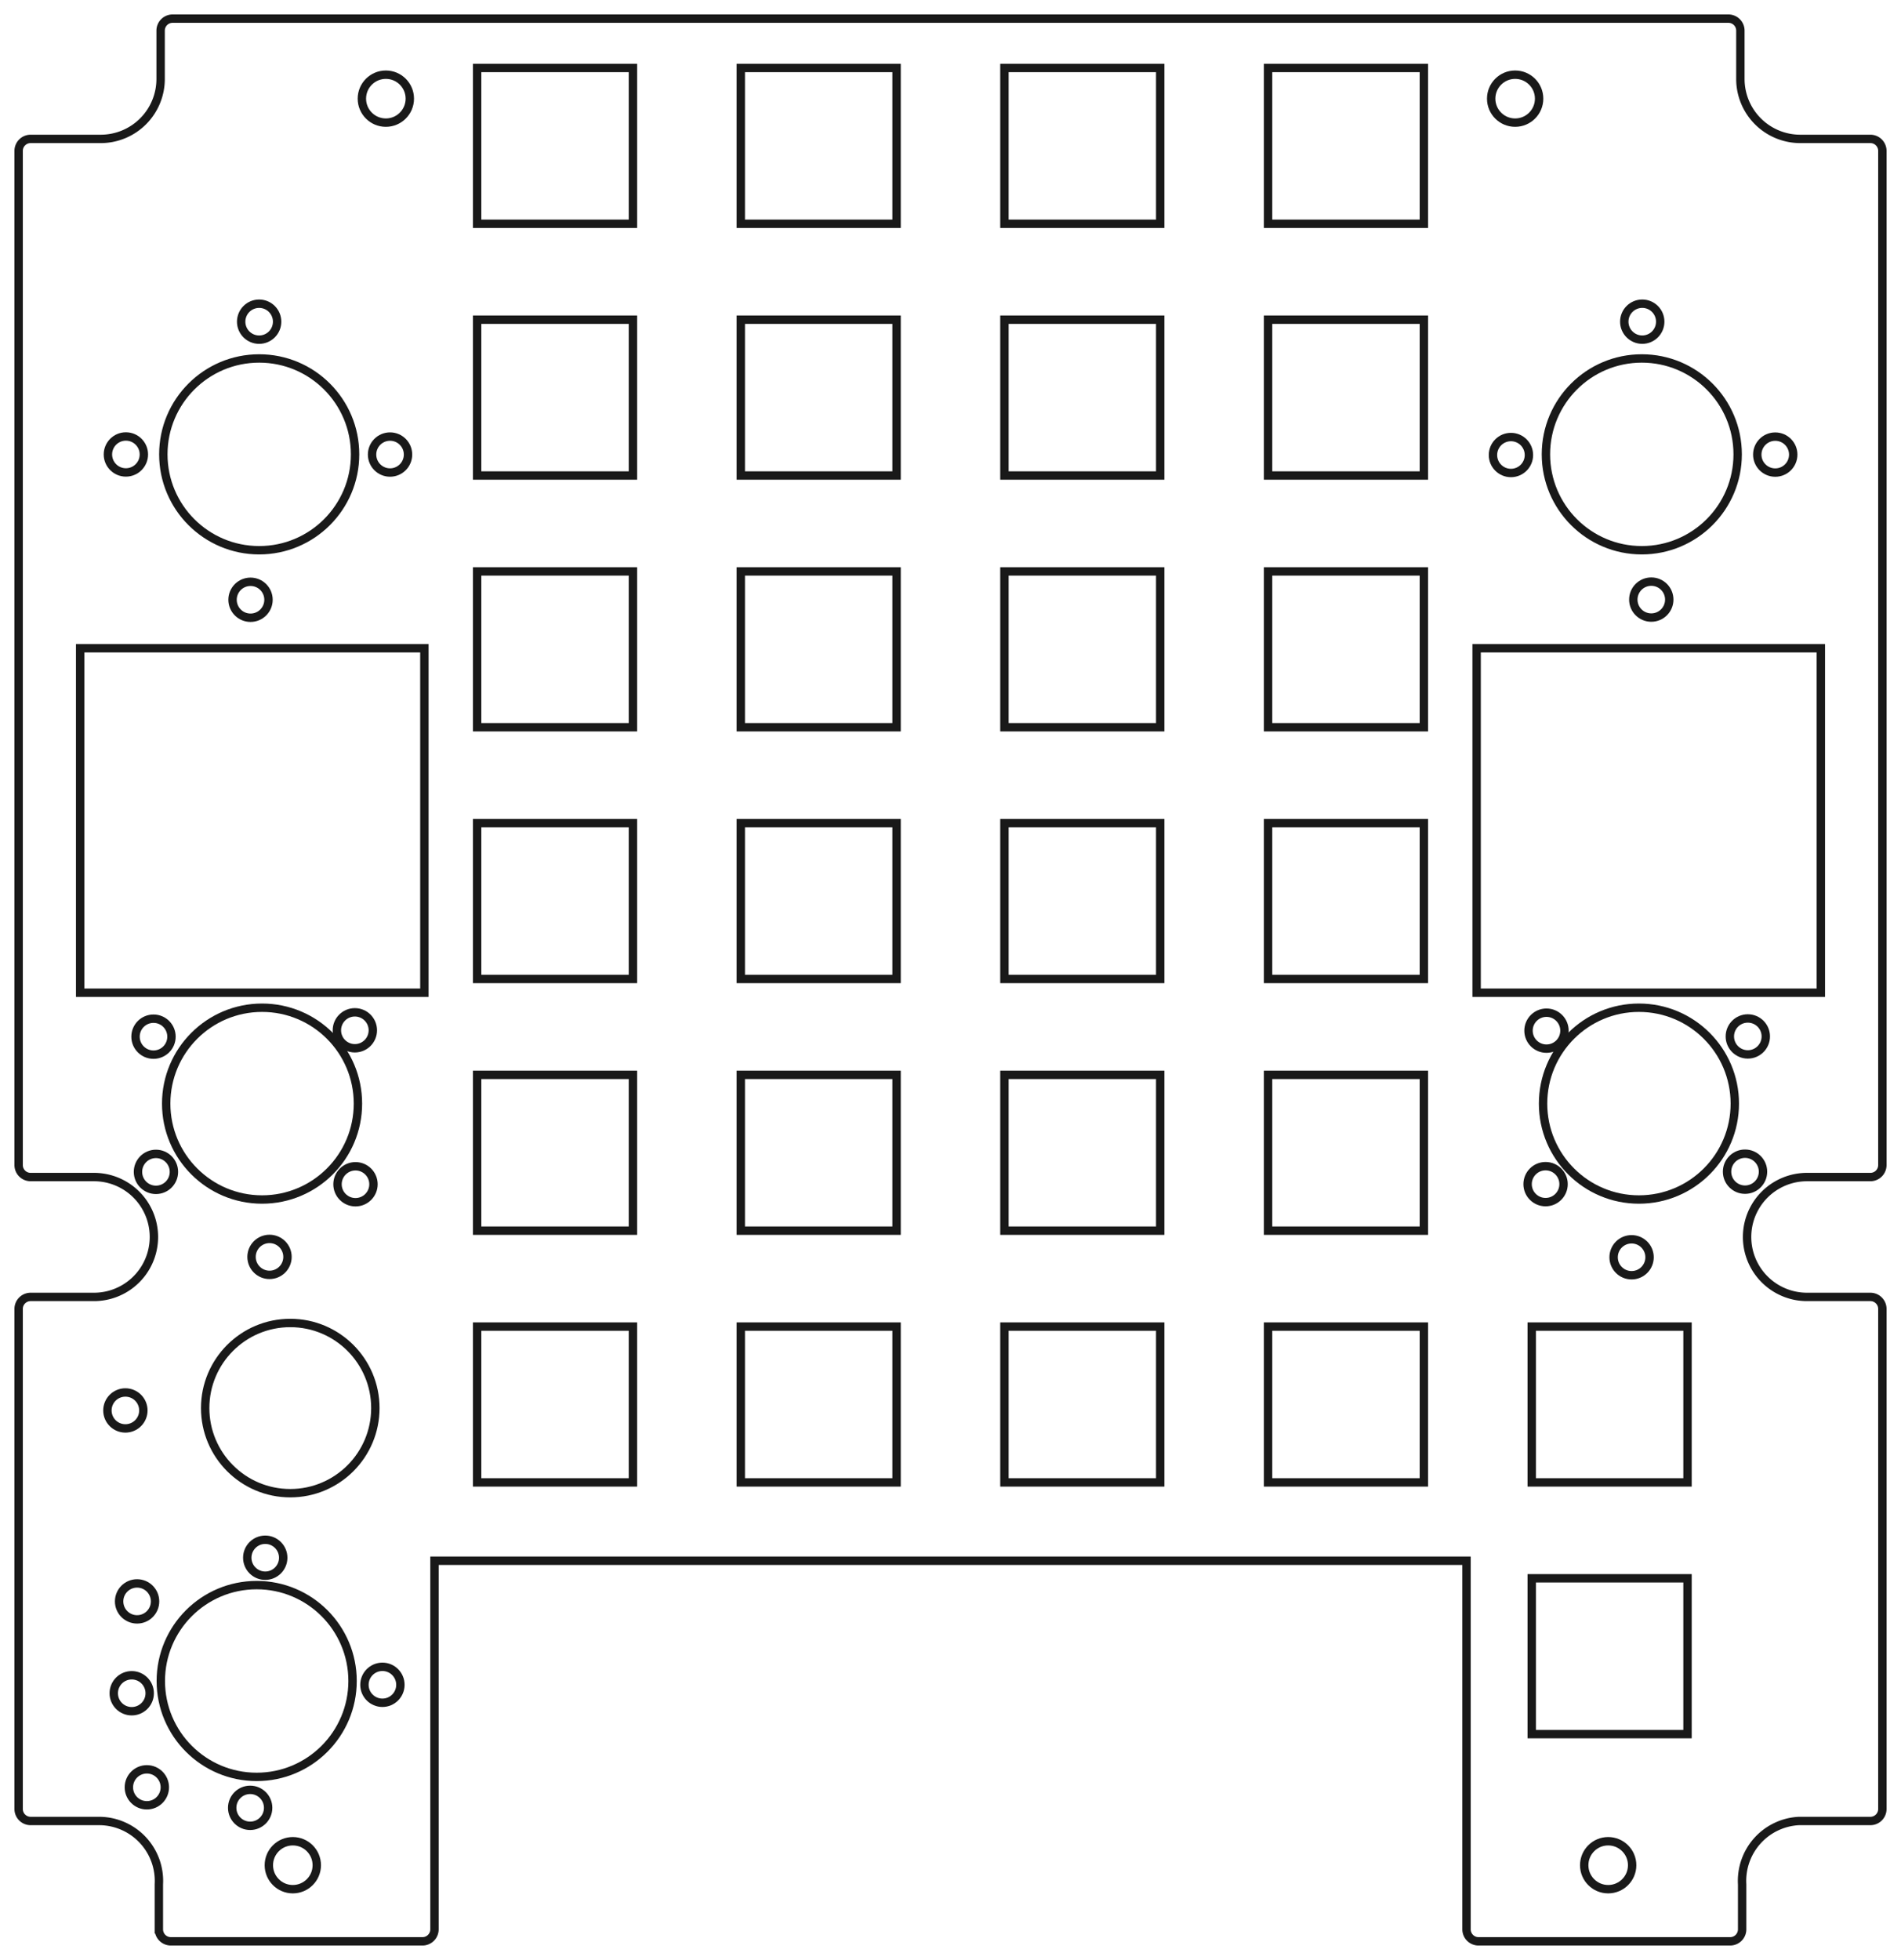 <?xml version="1.0"?>
<!DOCTYPE svg PUBLIC "-//W3C//DTD SVG 1.1//EN" "http://www.w3.org/Graphics/SVG/1.1/DTD/svg11.dtd">
<svg width="158.628mm" height="163.511mm" viewBox="0 0 158.628 163.511" xmlns="http://www.w3.org/2000/svg" version="1.1">
<g id="Body222058_cs" transform="translate(79.314,76.231) scale(1,-1)">
<path id="Body222058_cs_w0000"  d="M -66.058 -84.725 L -66.058 -80.97 A 5 5 0 0 1 -71.049 -75.686L -76.759 -75.686 A 1 1 0 0 0 -77.759 -74.686L -77.759 -32.965 A 1 1 0 0 0 -76.759 -31.965L -71.471 -31.965 A 5 5 0 0 1 -71.471 -21.965L -76.759 -21.965 A 1 1 0 0 0 -77.759 -20.965L -77.759 63.643 A 1 1 0 0 0 -76.759 64.643L -70.911 64.643 A 5 5 0 0 1 -65.911 69.643L -65.911 73.676 A 1 1 0 0 0 -64.911 74.676L 64.911 74.676 A 1 1 0 0 0 65.911 73.676L 65.911 69.643 A 5 5 0 0 1 70.911 64.643L 76.759 64.643 A 1 1 0 0 0 77.759 63.643L 77.759 -20.965 A 1 1 0 0 0 76.759 -21.965L 71.471 -21.965 A 5 5 0 0 1 71.471 -31.965L 76.759 -31.965 A 1 1 0 0 0 77.759 -32.965L 77.759 -74.686 A 1 1 0 0 0 76.759 -75.686L 70.788 -75.686 A 5 5 0 0 1 66.058 -80.973L 66.058 -84.725 A 1 1 0 0 0 65.058 -85.725L 44.059 -85.725 A 1 1 0 0 0 43.059 -84.725L 43.059 -53.975 L -43.059 -53.975 L -43.059 -84.725 A 1 1 0 0 0 -44.059 -85.725L -65.058 -85.725 A 1 1 0 0 0 -66.058 -84.725" stroke="#191919" stroke-width="0.7 px" style="stroke-width:0.7;stroke-miterlimit:4;stroke-dasharray:none;stroke-linecap:square;fill:none;fill-opacity:1;fill-rule: evenodd"/>
<circle cx="-67.06" cy="-72.876" r="1.5" stroke="#191919" stroke-width="0.7 px" style="stroke-width:0.7;stroke-miterlimit:4;stroke-dasharray:none;stroke-linecap:square;fill:none"/>
<circle cx="-58.439" cy="-74.588" r="1.5" stroke="#191919" stroke-width="0.7 px" style="stroke-width:0.7;stroke-miterlimit:4;stroke-dasharray:none;stroke-linecap:square;fill:none"/>
<circle cx="-54.88" cy="-79.375" r="2.0" stroke="#191919" stroke-width="0.7 px" style="stroke-width:0.7;stroke-miterlimit:4;stroke-dasharray:none;stroke-linecap:square;fill:none"/>
<circle cx="-68.322" cy="-65.029" r="1.5" stroke="#191919" stroke-width="0.7 px" style="stroke-width:0.7;stroke-miterlimit:4;stroke-dasharray:none;stroke-linecap:square;fill:none"/>
<circle cx="-67.875" cy="-57.366" r="1.5" stroke="#191919" stroke-width="0.7 px" style="stroke-width:0.7;stroke-miterlimit:4;stroke-dasharray:none;stroke-linecap:square;fill:none"/>
<circle cx="-57.895" cy="-64.007" r="8.0" stroke="#191919" stroke-width="0.7 px" style="stroke-width:0.7;stroke-miterlimit:4;stroke-dasharray:none;stroke-linecap:square;fill:none"/>
<circle cx="-47.403" cy="-64.324" r="1.5" stroke="#191919" stroke-width="0.7 px" style="stroke-width:0.7;stroke-miterlimit:4;stroke-dasharray:none;stroke-linecap:square;fill:none"/>
<circle cx="-57.181" cy="-53.723" r="1.5" stroke="#191919" stroke-width="0.7 px" style="stroke-width:0.7;stroke-miterlimit:4;stroke-dasharray:none;stroke-linecap:square;fill:none"/>
<circle cx="-68.851" cy="-41.436" r="1.5" stroke="#191919" stroke-width="0.7 px" style="stroke-width:0.7;stroke-miterlimit:4;stroke-dasharray:none;stroke-linecap:square;fill:none"/>
<circle cx="-55.093" cy="-41.239" r="7.1" stroke="#191919" stroke-width="0.7 px" style="stroke-width:0.7;stroke-miterlimit:4;stroke-dasharray:none;stroke-linecap:square;fill:none"/>
<circle cx="-56.824" cy="-28.626" r="1.5" stroke="#191919" stroke-width="0.7 px" style="stroke-width:0.7;stroke-miterlimit:4;stroke-dasharray:none;stroke-linecap:square;fill:none"/>
<circle cx="-66.301" cy="-21.533" r="1.5" stroke="#191919" stroke-width="0.7 px" style="stroke-width:0.7;stroke-miterlimit:4;stroke-dasharray:none;stroke-linecap:square;fill:none"/>
<circle cx="-66.505" cy="-10.254" r="1.5" stroke="#191919" stroke-width="0.7 px" style="stroke-width:0.7;stroke-miterlimit:4;stroke-dasharray:none;stroke-linecap:square;fill:none"/>
<circle cx="-49.65" cy="-22.566" r="1.5" stroke="#191919" stroke-width="0.7 px" style="stroke-width:0.7;stroke-miterlimit:4;stroke-dasharray:none;stroke-linecap:square;fill:none"/>
<circle cx="-57.446" cy="-15.839" r="8.0" stroke="#191919" stroke-width="0.7 px" style="stroke-width:0.7;stroke-miterlimit:4;stroke-dasharray:none;stroke-linecap:square;fill:none"/>
<circle cx="-49.703" cy="-9.722" r="1.5" stroke="#191919" stroke-width="0.7 px" style="stroke-width:0.7;stroke-miterlimit:4;stroke-dasharray:none;stroke-linecap:square;fill:none"/>
<path id="Body222058_cs_w0017"  d="M -26.5 -47.439 L -39.5 -47.439 L -39.5 -34.439 L -26.5 -34.439 L -26.5 -47.439 " stroke="#191919" stroke-width="0.7 px" style="stroke-width:0.7;stroke-miterlimit:4;stroke-dasharray:none;stroke-linecap:square;fill:none;fill-opacity:1;fill-rule: evenodd"/>
<path id="Body222058_cs_w0018"  d="M -4.5 -47.439 L -17.5 -47.439 L -17.5 -34.439 L -4.5 -34.439 L -4.5 -47.439 " stroke="#191919" stroke-width="0.7 px" style="stroke-width:0.7;stroke-miterlimit:4;stroke-dasharray:none;stroke-linecap:square;fill:none;fill-opacity:1;fill-rule: evenodd"/>
<path id="Body222058_cs_w0019"  d="M -26.5 -26.439 L -39.5 -26.439 L -39.5 -13.439 L -26.5 -13.439 L -26.5 -26.439 " stroke="#191919" stroke-width="0.7 px" style="stroke-width:0.7;stroke-miterlimit:4;stroke-dasharray:none;stroke-linecap:square;fill:none;fill-opacity:1;fill-rule: evenodd"/>
<path id="Body222058_cs_w0020"  d="M -4.5 -26.439 L -17.5 -26.439 L -17.5 -13.439 L -4.5 -13.439 L -4.5 -26.439 " stroke="#191919" stroke-width="0.7 px" style="stroke-width:0.7;stroke-miterlimit:4;stroke-dasharray:none;stroke-linecap:square;fill:none;fill-opacity:1;fill-rule: evenodd"/>
<circle cx="54.88" cy="-79.375" r="2.0" stroke="#191919" stroke-width="0.7 px" style="stroke-width:0.7;stroke-miterlimit:4;stroke-dasharray:none;stroke-linecap:square;fill:none"/>
<path id="Body222058_cs_w0022"  d="M 61.5 -68.439 L 48.5 -68.439 L 48.5 -55.439 L 61.5 -55.439 L 61.5 -68.439 " stroke="#191919" stroke-width="0.7 px" style="stroke-width:0.7;stroke-miterlimit:4;stroke-dasharray:none;stroke-linecap:square;fill:none;fill-opacity:1;fill-rule: evenodd"/>
<path id="Body222058_cs_w0023"  d="M 17.5 -47.439 L 4.5 -47.439 L 4.5 -34.439 L 17.5 -34.439 L 17.5 -47.439 " stroke="#191919" stroke-width="0.7 px" style="stroke-width:0.7;stroke-miterlimit:4;stroke-dasharray:none;stroke-linecap:square;fill:none;fill-opacity:1;fill-rule: evenodd"/>
<path id="Body222058_cs_w0024"  d="M 39.5 -47.439 L 26.5 -47.439 L 26.5 -34.439 L 39.5 -34.439 L 39.5 -47.439 " stroke="#191919" stroke-width="0.7 px" style="stroke-width:0.7;stroke-miterlimit:4;stroke-dasharray:none;stroke-linecap:square;fill:none;fill-opacity:1;fill-rule: evenodd"/>
<path id="Body222058_cs_w0025"  d="M 17.5 -26.439 L 4.5 -26.439 L 4.5 -13.439 L 17.5 -13.439 L 17.5 -26.439 " stroke="#191919" stroke-width="0.7 px" style="stroke-width:0.7;stroke-miterlimit:4;stroke-dasharray:none;stroke-linecap:square;fill:none;fill-opacity:1;fill-rule: evenodd"/>
<path id="Body222058_cs_w0026"  d="M 39.5 -26.439 L 26.5 -26.439 L 26.5 -13.439 L 39.5 -13.439 L 39.5 -26.439 " stroke="#191919" stroke-width="0.7 px" style="stroke-width:0.7;stroke-miterlimit:4;stroke-dasharray:none;stroke-linecap:square;fill:none;fill-opacity:1;fill-rule: evenodd"/>
<path id="Body222058_cs_w0027"  d="M 61.5 -47.439 L 48.5 -47.439 L 48.5 -34.439 L 61.5 -34.439 L 61.5 -47.439 " stroke="#191919" stroke-width="0.7 px" style="stroke-width:0.7;stroke-miterlimit:4;stroke-dasharray:none;stroke-linecap:square;fill:none;fill-opacity:1;fill-rule: evenodd"/>
<circle cx="56.833" cy="-28.657" r="1.5" stroke="#191919" stroke-width="0.7 px" style="stroke-width:0.7;stroke-miterlimit:4;stroke-dasharray:none;stroke-linecap:square;fill:none"/>
<circle cx="49.656" cy="-22.557" r="1.5" stroke="#191919" stroke-width="0.7 px" style="stroke-width:0.7;stroke-miterlimit:4;stroke-dasharray:none;stroke-linecap:square;fill:none"/>
<circle cx="57.446" cy="-15.839" r="8.0" stroke="#191919" stroke-width="0.7 px" style="stroke-width:0.7;stroke-miterlimit:4;stroke-dasharray:none;stroke-linecap:square;fill:none"/>
<circle cx="49.732" cy="-9.753" r="1.5" stroke="#191919" stroke-width="0.7 px" style="stroke-width:0.7;stroke-miterlimit:4;stroke-dasharray:none;stroke-linecap:square;fill:none"/>
<circle cx="66.299" cy="-21.517" r="1.5" stroke="#191919" stroke-width="0.7 px" style="stroke-width:0.7;stroke-miterlimit:4;stroke-dasharray:none;stroke-linecap:square;fill:none"/>
<circle cx="66.532" cy="-10.234" r="1.5" stroke="#191919" stroke-width="0.7 px" style="stroke-width:0.7;stroke-miterlimit:4;stroke-dasharray:none;stroke-linecap:square;fill:none"/>
<path id="Body222058_cs_w0034"  d="M -43.902 -6.586 L -72.626 -6.586 L -72.626 22.152 L -43.902 22.152 L -43.902 -6.586 " stroke="#191919" stroke-width="0.7 px" style="stroke-width:0.7;stroke-miterlimit:4;stroke-dasharray:none;stroke-linecap:square;fill:none;fill-opacity:1;fill-rule: evenodd"/>
<circle cx="-58.409" cy="26.195" r="1.5" stroke="#191919" stroke-width="0.7 px" style="stroke-width:0.7;stroke-miterlimit:4;stroke-dasharray:none;stroke-linecap:square;fill:none"/>
<path id="Body222058_cs_w0036"  d="M -26.5 -5.439 L -39.5 -5.439 L -39.5 7.561 L -26.5 7.561 L -26.5 -5.439 " stroke="#191919" stroke-width="0.7 px" style="stroke-width:0.7;stroke-miterlimit:4;stroke-dasharray:none;stroke-linecap:square;fill:none;fill-opacity:1;fill-rule: evenodd"/>
<path id="Body222058_cs_w0037"  d="M -4.5 -5.439 L -17.5 -5.439 L -17.5 7.561 L -4.5 7.561 L -4.5 -5.439 " stroke="#191919" stroke-width="0.7 px" style="stroke-width:0.7;stroke-miterlimit:4;stroke-dasharray:none;stroke-linecap:square;fill:none;fill-opacity:1;fill-rule: evenodd"/>
<path id="Body222058_cs_w0038"  d="M -26.5 15.561 L -39.5 15.561 L -39.5 28.561 L -26.5 28.561 L -26.5 15.561 " stroke="#191919" stroke-width="0.7 px" style="stroke-width:0.7;stroke-miterlimit:4;stroke-dasharray:none;stroke-linecap:square;fill:none;fill-opacity:1;fill-rule: evenodd"/>
<path id="Body222058_cs_w0039"  d="M -4.5 15.561 L -17.5 15.561 L -17.5 28.561 L -4.5 28.561 L -4.5 15.561 " stroke="#191919" stroke-width="0.7 px" style="stroke-width:0.7;stroke-miterlimit:4;stroke-dasharray:none;stroke-linecap:square;fill:none;fill-opacity:1;fill-rule: evenodd"/>
<circle cx="-68.809" cy="38.318" r="1.5" stroke="#191919" stroke-width="0.7 px" style="stroke-width:0.7;stroke-miterlimit:4;stroke-dasharray:none;stroke-linecap:square;fill:none"/>
<circle cx="-57.685" cy="38.327" r="8.0" stroke="#191919" stroke-width="0.7 px" style="stroke-width:0.7;stroke-miterlimit:4;stroke-dasharray:none;stroke-linecap:square;fill:none"/>
<circle cx="-46.767" cy="38.31" r="1.5" stroke="#191919" stroke-width="0.7 px" style="stroke-width:0.7;stroke-miterlimit:4;stroke-dasharray:none;stroke-linecap:square;fill:none"/>
<circle cx="-57.69" cy="49.394" r="1.5" stroke="#191919" stroke-width="0.7 px" style="stroke-width:0.7;stroke-miterlimit:4;stroke-dasharray:none;stroke-linecap:square;fill:none"/>
<circle cx="-47.117" cy="68.0" r="2.0" stroke="#191919" stroke-width="0.7 px" style="stroke-width:0.7;stroke-miterlimit:4;stroke-dasharray:none;stroke-linecap:square;fill:none"/>
<path id="Body222058_cs_w0045"  d="M -26.5 36.561 L -39.5 36.561 L -39.5 49.561 L -26.5 49.561 L -26.5 36.561 " stroke="#191919" stroke-width="0.7 px" style="stroke-width:0.7;stroke-miterlimit:4;stroke-dasharray:none;stroke-linecap:square;fill:none;fill-opacity:1;fill-rule: evenodd"/>
<path id="Body222058_cs_w0046"  d="M -4.5 36.561 L -17.5 36.561 L -17.5 49.561 L -4.5 49.561 L -4.5 36.561 " stroke="#191919" stroke-width="0.7 px" style="stroke-width:0.7;stroke-miterlimit:4;stroke-dasharray:none;stroke-linecap:square;fill:none;fill-opacity:1;fill-rule: evenodd"/>
<path id="Body222058_cs_w0047"  d="M -26.5 57.561 L -39.5 57.561 L -39.5 70.561 L -26.5 70.561 L -26.5 57.561 " stroke="#191919" stroke-width="0.7 px" style="stroke-width:0.7;stroke-miterlimit:4;stroke-dasharray:none;stroke-linecap:square;fill:none;fill-opacity:1;fill-rule: evenodd"/>
<path id="Body222058_cs_w0048"  d="M -4.5 57.561 L -17.5 57.561 L -17.5 70.561 L -4.5 70.561 L -4.5 57.561 " stroke="#191919" stroke-width="0.7 px" style="stroke-width:0.7;stroke-miterlimit:4;stroke-dasharray:none;stroke-linecap:square;fill:none;fill-opacity:1;fill-rule: evenodd"/>
<path id="Body222058_cs_w0049"  d="M 17.5 -5.439 L 4.5 -5.439 L 4.5 7.561 L 17.5 7.561 L 17.5 -5.439 " stroke="#191919" stroke-width="0.7 px" style="stroke-width:0.7;stroke-miterlimit:4;stroke-dasharray:none;stroke-linecap:square;fill:none;fill-opacity:1;fill-rule: evenodd"/>
<path id="Body222058_cs_w0050"  d="M 39.5 -5.439 L 26.5 -5.439 L 26.5 7.561 L 39.5 7.561 L 39.5 -5.439 " stroke="#191919" stroke-width="0.7 px" style="stroke-width:0.7;stroke-miterlimit:4;stroke-dasharray:none;stroke-linecap:square;fill:none;fill-opacity:1;fill-rule: evenodd"/>
<path id="Body222058_cs_w0051"  d="M 17.5 15.561 L 4.5 15.561 L 4.5 28.561 L 17.5 28.561 L 17.5 15.561 " stroke="#191919" stroke-width="0.7 px" style="stroke-width:0.7;stroke-miterlimit:4;stroke-dasharray:none;stroke-linecap:square;fill:none;fill-opacity:1;fill-rule: evenodd"/>
<path id="Body222058_cs_w0052"  d="M 39.5 15.561 L 26.5 15.561 L 26.5 28.561 L 39.5 28.561 L 39.5 15.561 " stroke="#191919" stroke-width="0.7 px" style="stroke-width:0.7;stroke-miterlimit:4;stroke-dasharray:none;stroke-linecap:square;fill:none;fill-opacity:1;fill-rule: evenodd"/>
<path id="Body222058_cs_w0053"  d="M 72.626 -6.586 L 43.902 -6.586 L 43.902 22.152 L 72.626 22.152 L 72.626 -6.586 " stroke="#191919" stroke-width="0.7 px" style="stroke-width:0.7;stroke-miterlimit:4;stroke-dasharray:none;stroke-linecap:square;fill:none;fill-opacity:1;fill-rule: evenodd"/>
<circle cx="58.477" cy="26.209" r="1.5" stroke="#191919" stroke-width="0.7 px" style="stroke-width:0.7;stroke-miterlimit:4;stroke-dasharray:none;stroke-linecap:square;fill:none"/>
<path id="Body222058_cs_w0055"  d="M 17.5 36.561 L 4.5 36.561 L 4.5 49.561 L 17.5 49.561 L 17.5 36.561 " stroke="#191919" stroke-width="0.7 px" style="stroke-width:0.7;stroke-miterlimit:4;stroke-dasharray:none;stroke-linecap:square;fill:none;fill-opacity:1;fill-rule: evenodd"/>
<path id="Body222058_cs_w0056"  d="M 39.5 36.561 L 26.5 36.561 L 26.5 49.561 L 39.5 49.561 L 39.5 36.561 " stroke="#191919" stroke-width="0.7 px" style="stroke-width:0.7;stroke-miterlimit:4;stroke-dasharray:none;stroke-linecap:square;fill:none;fill-opacity:1;fill-rule: evenodd"/>
<path id="Body222058_cs_w0057"  d="M 17.5 57.561 L 4.5 57.561 L 4.5 70.561 L 17.5 70.561 L 17.5 57.561 " stroke="#191919" stroke-width="0.7 px" style="stroke-width:0.7;stroke-miterlimit:4;stroke-dasharray:none;stroke-linecap:square;fill:none;fill-opacity:1;fill-rule: evenodd"/>
<path id="Body222058_cs_w0058"  d="M 39.5 57.561 L 26.5 57.561 L 26.5 70.561 L 39.5 70.561 L 39.5 57.561 " stroke="#191919" stroke-width="0.7 px" style="stroke-width:0.7;stroke-miterlimit:4;stroke-dasharray:none;stroke-linecap:square;fill:none;fill-opacity:1;fill-rule: evenodd"/>
<circle cx="46.766" cy="38.271" r="1.5" stroke="#191919" stroke-width="0.7 px" style="stroke-width:0.7;stroke-miterlimit:4;stroke-dasharray:none;stroke-linecap:square;fill:none"/>
<circle cx="57.685" cy="38.327" r="8.0" stroke="#191919" stroke-width="0.7 px" style="stroke-width:0.7;stroke-miterlimit:4;stroke-dasharray:none;stroke-linecap:square;fill:none"/>
<circle cx="57.723" cy="49.395" r="1.5" stroke="#191919" stroke-width="0.7 px" style="stroke-width:0.7;stroke-miterlimit:4;stroke-dasharray:none;stroke-linecap:square;fill:none"/>
<circle cx="68.821" cy="38.306" r="1.5" stroke="#191919" stroke-width="0.7 px" style="stroke-width:0.7;stroke-miterlimit:4;stroke-dasharray:none;stroke-linecap:square;fill:none"/>
<circle cx="47.117" cy="68.0" r="2.0" stroke="#191919" stroke-width="0.7 px" style="stroke-width:0.7;stroke-miterlimit:4;stroke-dasharray:none;stroke-linecap:square;fill:none"/>
<title>b'Section Middle Plate'</title>
</g>
</svg>